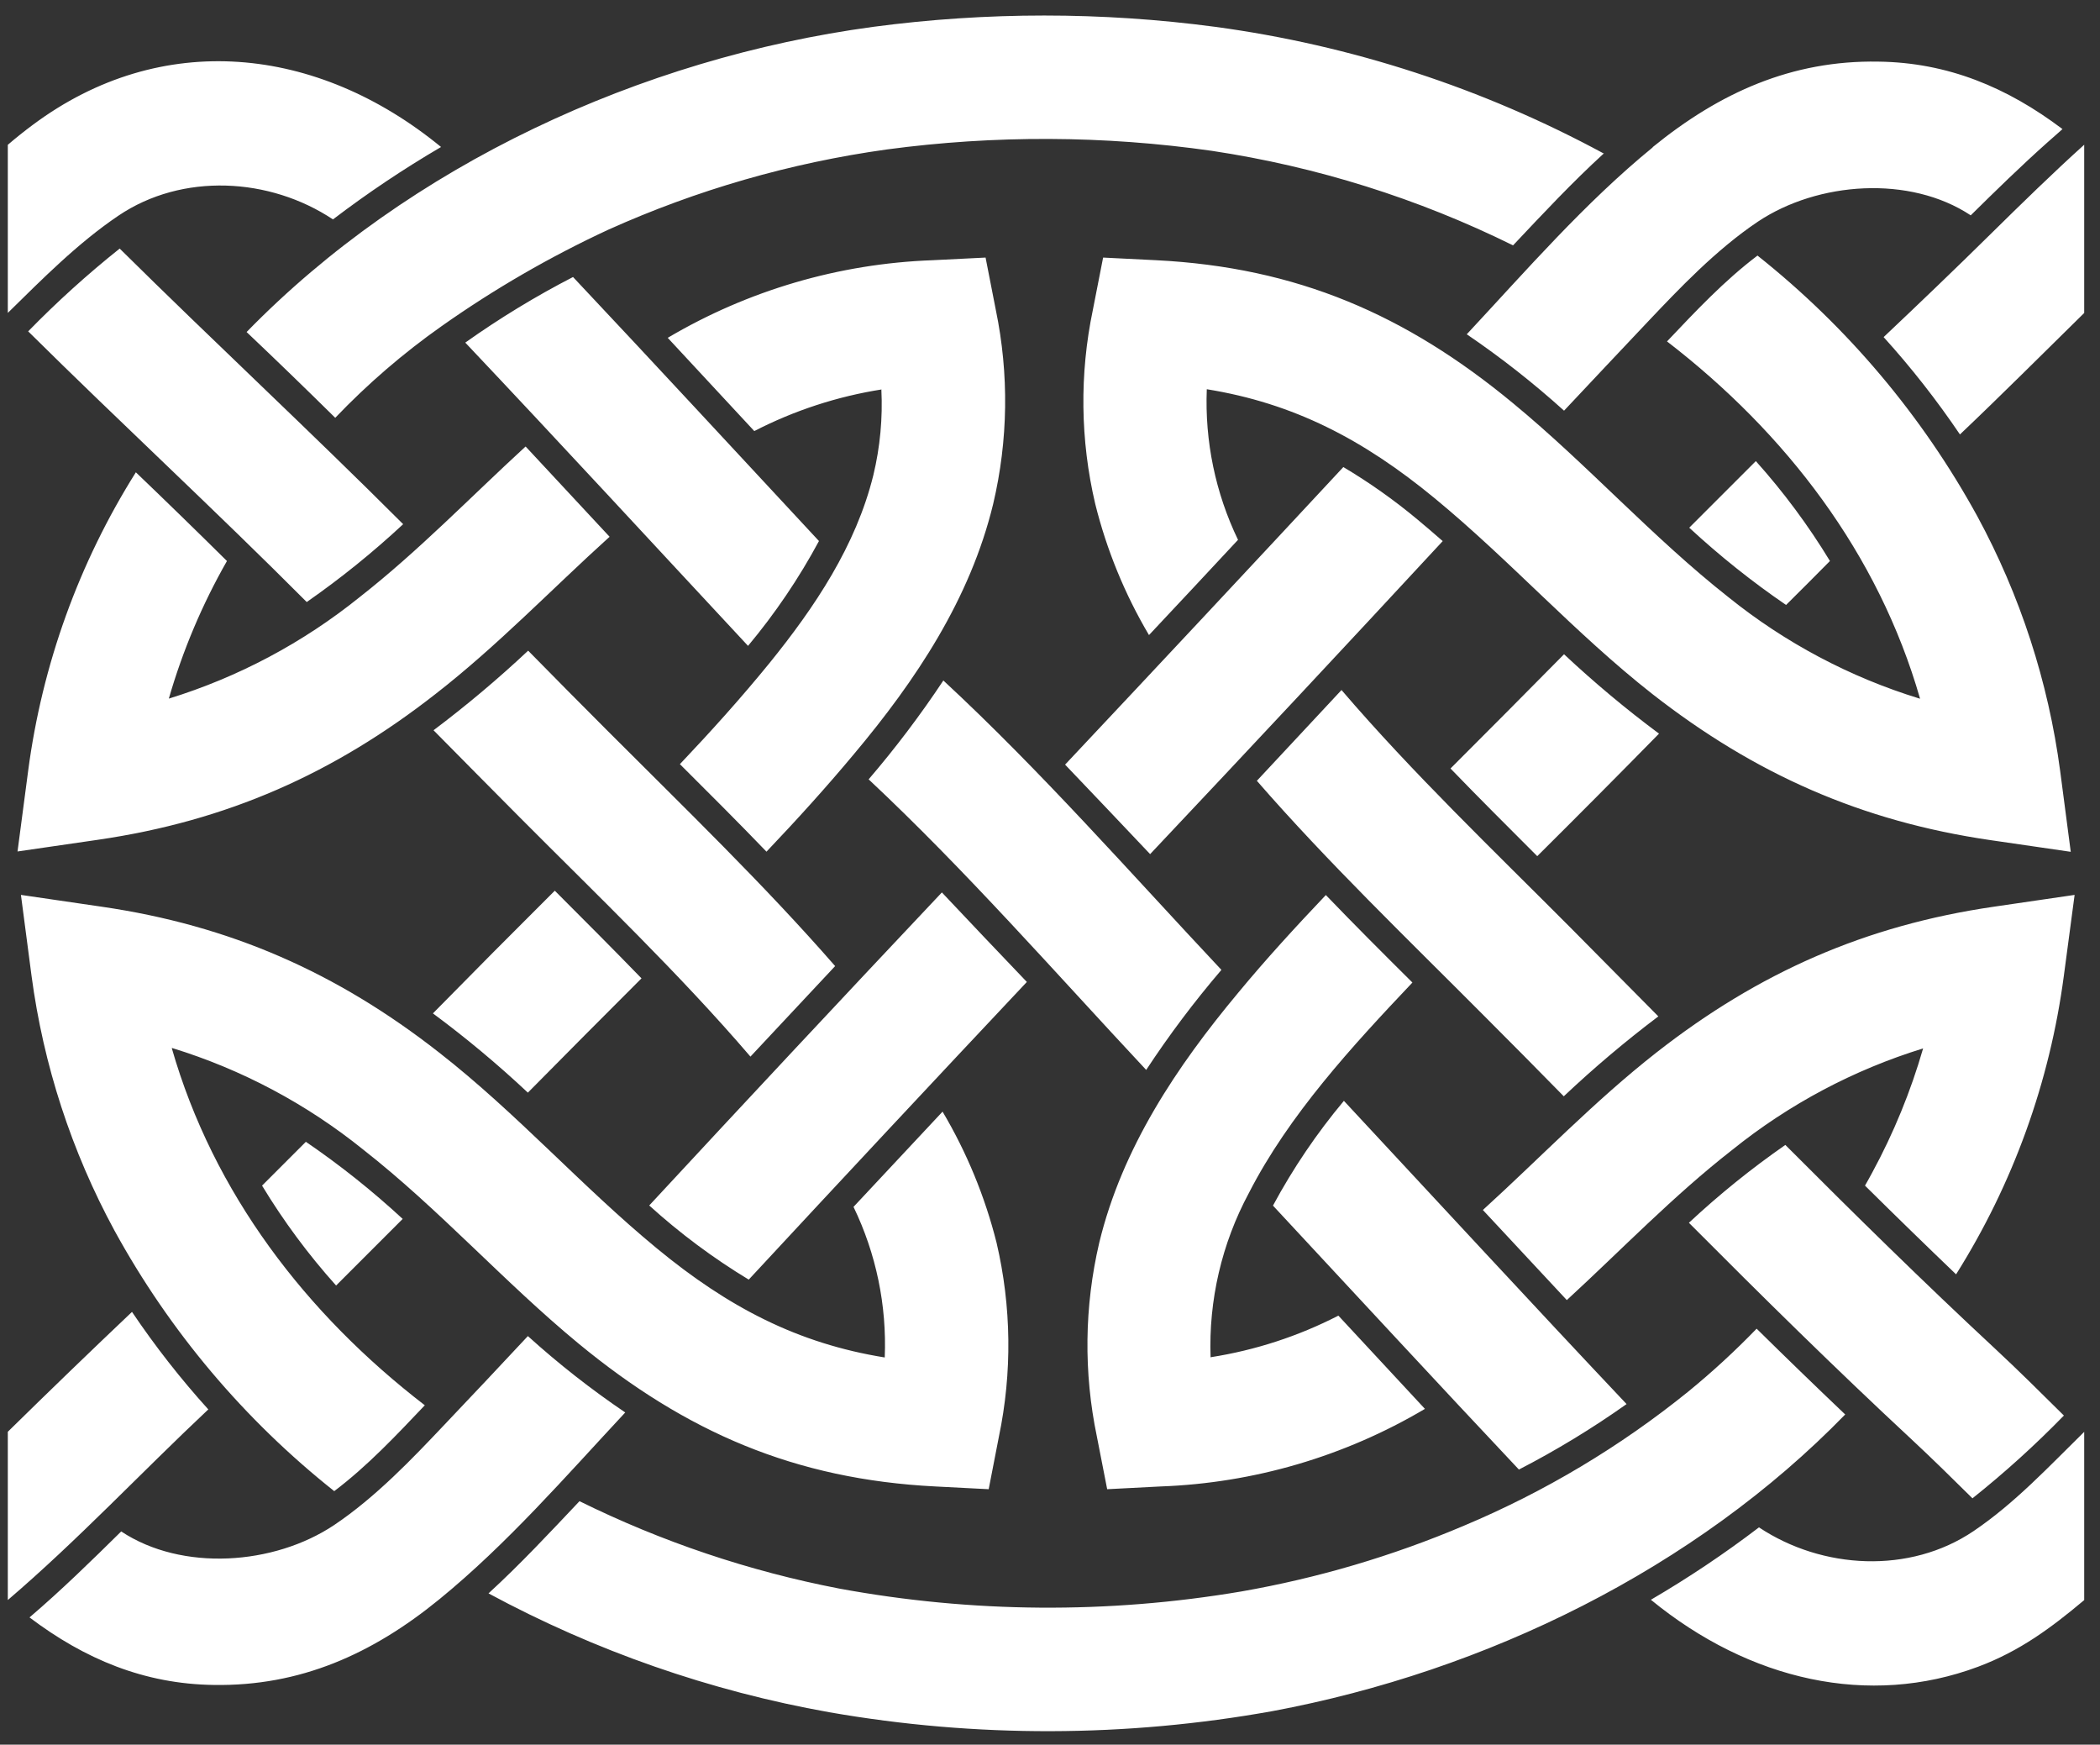<svg width="124" height="103" viewBox="0 0 124 103" fill="none" xmlns="http://www.w3.org/2000/svg">
<rect x="0" y="0" width="124" height="103" fill="#333333" stroke="none"/>
<path fill-rule="evenodd" clip-rule="evenodd" d="M123.067 94.461V84.532C120.979 86.581 118.978 88.736 116.54 90.387C112.769 92.939 107.602 92.656 103.863 90.171C101.825 91.725 99.694 93.152 97.481 94.445C103.312 99.222 110.362 100.807 116.807 98.397C119.261 97.477 121.109 96.108 123.067 94.465V94.461ZM123.067 18.493V8.545C121.27 10.161 119.351 12.036 117.562 13.798C115.47 15.862 113.355 17.887 111.224 19.901C112.859 21.708 114.365 23.629 115.73 25.649C118.215 23.29 120.625 20.876 123.067 18.477V18.493ZM0.461 8.545V18.473C2.506 16.464 4.601 14.348 6.988 12.736C10.759 10.188 15.922 10.467 19.661 12.953C21.7 11.4 23.831 9.972 26.043 8.678C18.737 2.686 9.528 1.715 1.939 7.369C1.431 7.747 0.938 8.14 0.461 8.549V8.545ZM0.461 84.528V94.461C4.601 90.922 8.325 86.942 12.3 83.207C10.663 81.398 9.158 79.474 7.794 77.45C5.33 79.786 2.886 82.145 0.461 84.528ZM27.478 20.231C33.078 26.153 38.61 32.161 44.17 38.13C45.772 36.214 47.175 34.14 48.358 31.941C43.521 26.742 38.7 21.521 33.836 16.354C31.628 17.492 29.504 18.785 27.478 20.223V20.231ZM52.042 22.983C52.127 24.685 51.968 26.391 51.57 28.048C50.544 32.216 48.11 35.845 45.432 39.152C43.757 41.209 41.992 43.167 40.147 45.113C41.866 46.827 43.584 48.538 45.259 50.28C47.044 48.404 48.778 46.493 50.414 44.531C54.083 40.163 57.287 35.358 58.644 29.754C59.531 25.994 59.585 22.084 58.801 18.3L58.196 15.206L55.05 15.363C49.542 15.564 44.172 17.139 39.428 19.944C41.134 21.779 42.838 23.614 44.539 25.449C46.901 24.233 49.442 23.403 52.066 22.991L52.042 22.983ZM25.937 94.421C29.94 91.158 33.408 87.155 36.919 83.388C34.9 82.021 32.979 80.514 31.17 78.878C29.501 80.668 27.823 82.449 26.137 84.222C24.419 86.034 22.205 88.378 19.72 90.041C16.181 92.4 10.755 92.793 7.157 90.411C5.396 92.148 3.618 93.886 1.743 95.487C5.01 97.956 8.526 99.419 12.619 99.474C17.731 99.557 21.985 97.646 25.937 94.421ZM44.209 75.547C49.662 69.67 55.136 63.811 60.633 57.971C58.956 56.217 57.283 54.456 55.616 52.686C49.828 58.82 44.068 64.981 38.335 71.167C40.148 72.811 42.115 74.276 44.209 75.543V75.547ZM31.025 26.369C27.777 29.349 24.714 32.53 21.238 35.251C17.895 37.945 14.071 39.978 9.969 41.244C10.786 38.409 11.939 35.682 13.401 33.12C11.624 31.361 9.831 29.615 8.022 27.883C4.659 33.228 2.49 39.237 1.664 45.498L1.035 50.268L5.797 49.576C13.397 48.467 19.704 45.679 25.729 40.961C29.389 38.114 32.57 34.783 35.995 31.689C34.346 29.912 32.696 28.138 31.045 26.369H31.025ZM32.751 52.592C30.342 54.99 27.946 57.402 25.563 59.827C27.521 61.277 29.393 62.839 31.17 64.506C33.399 62.249 35.635 60 37.879 57.759C36.192 56.017 34.473 54.302 32.767 52.592H32.751ZM18.061 67.408C17.201 68.273 16.339 69.135 15.474 69.995C16.744 72.093 18.208 74.068 19.846 75.893C21.157 74.583 22.467 73.272 23.778 71.961C21.983 70.302 20.069 68.777 18.049 67.4L18.061 67.408ZM10.177 61.876C14.28 63.139 18.104 65.173 21.446 67.868C25.941 71.387 29.751 75.681 34.155 79.314C40.505 84.548 46.938 87.336 55.235 87.756L58.38 87.918L58.982 84.819C59.772 81.037 59.725 77.127 58.844 73.365C58.16 70.645 57.086 68.039 55.656 65.627C53.902 67.498 52.149 69.373 50.398 71.25C51.735 74.016 52.368 77.07 52.242 80.14C47.131 79.318 43.026 77.199 38.779 73.695C34.328 70.027 30.522 65.721 25.929 62.139C19.901 57.42 13.594 54.633 5.997 53.528L1.236 52.832L1.861 57.601C2.562 62.874 4.223 67.974 6.76 72.649C10.016 78.591 14.428 83.821 19.736 88.032C21.702 86.545 23.397 84.74 25.084 82.963C18.069 77.564 12.603 70.451 10.142 61.876H10.177ZM49.313 57.035C45.117 52.222 40.391 47.669 35.905 43.175C34.332 41.602 32.759 40.014 31.186 38.413C29.41 40.079 27.545 41.648 25.599 43.112C27.313 44.85 29.029 46.582 30.746 48.31C35.283 52.867 40.116 57.483 44.312 62.379C45.976 60.596 47.643 58.815 49.313 57.035ZM23.806 30.946C18.301 25.441 12.599 20.148 7.067 14.675C5.166 16.19 3.361 17.822 1.664 19.562C7.098 24.942 12.713 30.124 18.112 35.542C20.116 34.146 22.018 32.61 23.806 30.946ZM28.843 94.067C35.135 97.464 41.93 99.834 48.971 101.086C57.63 102.598 66.488 102.575 75.139 101.019C87.769 98.66 100.096 92.612 108.955 83.506C107.196 81.833 105.453 80.145 103.725 78.441C102.455 79.755 101.109 80.993 99.695 82.149C95.674 85.402 91.212 88.07 86.444 90.072C82.221 91.865 77.806 93.168 73.287 93.957C65.426 95.286 57.393 95.228 49.553 93.784C44.233 92.758 39.076 91.023 34.218 88.625C32.468 90.477 30.726 92.345 28.847 94.067H28.843ZM96.046 82.892C90.45 76.967 84.914 70.959 79.354 64.99C77.752 66.904 76.349 68.977 75.166 71.175C80.003 76.373 84.824 81.595 89.688 86.758C91.895 85.62 94.019 84.328 96.046 82.892ZM72.115 57.251C66.705 51.491 61.498 45.546 55.703 40.174C54.353 42.208 52.88 44.157 51.291 46.01C57.028 51.381 62.301 57.413 67.68 63.165C69.032 61.108 70.514 59.138 72.115 57.267V57.251ZM71.482 80.14C71.362 76.761 72.142 73.41 73.743 70.432C76.102 65.823 79.857 61.746 83.4 58.006C81.678 56.296 79.96 54.581 78.288 52.84C76.503 54.719 74.75 56.63 73.13 58.588C69.485 62.957 66.264 67.762 64.908 73.365C64.027 77.127 63.98 81.037 64.77 84.819L65.376 87.918L68.521 87.756C74.028 87.559 79.398 85.984 84.139 83.176C82.433 81.341 80.729 79.506 79.028 77.671C76.666 78.884 74.125 79.713 71.502 80.124L71.482 80.14ZM97.587 8.702C93.588 11.966 90.116 15.972 86.609 19.735C88.625 21.105 90.545 22.612 92.353 24.245C94.029 22.46 95.706 20.679 97.387 18.902C99.105 17.093 101.319 14.746 103.804 13.082C107.343 10.723 112.769 10.33 116.367 12.713C117.849 11.25 119.339 9.795 120.896 8.407C121.187 8.148 121.486 7.892 121.785 7.621C118.514 5.151 115.002 3.689 110.909 3.638C105.797 3.551 101.543 5.466 97.587 8.686V8.702ZM79.319 27.576C73.861 33.445 68.385 39.3 62.891 45.141C64.568 46.897 66.242 48.658 67.912 50.425C73.7 44.291 79.459 38.131 85.189 31.945C84.702 31.517 84.206 31.094 83.703 30.674C82.326 29.525 80.86 28.488 79.319 27.572V27.576ZM92.503 76.766C95.747 73.786 98.794 70.605 102.286 67.884C105.629 65.192 109.453 63.159 113.555 61.895C112.823 64.434 111.818 66.886 110.559 69.209C110.417 69.476 110.272 69.736 110.123 69.995C111.903 71.757 113.696 73.503 115.502 75.233C118.866 69.888 121.036 63.879 121.864 57.617L122.501 52.832L117.739 53.528C110.142 54.633 103.835 57.42 97.807 62.139C94.147 65.005 90.966 68.336 87.56 71.434C89.212 73.209 90.863 74.981 92.515 76.751L92.503 76.766ZM90.773 50.543C93.184 48.147 95.581 45.737 97.961 43.312C96.004 41.857 94.132 40.292 92.353 38.625C90.128 40.88 87.893 43.127 85.649 45.369C87.332 47.114 89.055 48.825 90.761 50.535L90.773 50.543ZM105.463 35.715C106.336 34.85 107.2 33.985 108.054 33.12C106.781 31.023 105.316 29.049 103.678 27.222C102.367 28.533 101.057 29.843 99.746 31.154C101.538 32.812 103.448 34.337 105.463 35.715ZM113.351 41.244C109.238 39.983 105.404 37.949 102.054 35.251C97.56 31.712 93.749 27.438 89.346 23.809C83.015 18.572 76.578 15.784 68.281 15.363L65.136 15.206L64.53 18.3C63.739 22.083 63.788 25.993 64.672 29.754C65.349 32.474 66.418 35.081 67.845 37.493C69.604 35.621 71.356 33.747 73.102 31.87C71.769 29.102 71.136 26.049 71.258 22.979C76.37 23.805 80.475 25.921 84.725 29.424C89.18 33.093 93.01 37.398 97.583 40.984C103.627 45.703 109.918 48.487 117.515 49.596L122.273 50.288L121.648 45.518C120.948 40.245 119.288 35.145 116.752 30.47C113.493 24.531 109.082 19.301 103.776 15.088C101.81 16.574 100.119 18.379 98.433 20.156C105.443 25.555 110.909 32.668 113.374 41.244H113.351ZM74.215 46.096C78.406 50.913 83.133 55.45 87.619 59.957C89.192 61.529 90.765 63.118 92.338 64.722C94.111 63.048 95.975 61.473 97.921 60.004C96.207 58.266 94.491 56.533 92.774 54.806C88.237 50.248 83.408 45.636 79.213 40.737L74.215 46.096ZM99.726 72.189C104.032 76.515 108.377 80.797 112.836 84.941C114.066 86.085 115.27 87.269 116.469 88.456C118.37 86.942 120.173 85.31 121.868 83.569C120.523 82.236 119.174 80.895 117.79 79.609C113.587 75.701 109.482 71.666 105.42 67.593C103.414 68.987 101.512 70.523 99.726 72.189ZM94.685 9.056C87.558 5.202 79.791 2.671 71.761 1.585C65.056 0.694 58.263 0.694 51.558 1.585C37.843 3.437 24.175 9.736 14.561 19.602C16.323 21.272 18.067 22.96 19.795 24.666C21.711 22.66 23.818 20.845 26.086 19.248C29.186 17.061 32.476 15.158 35.916 13.562C41.145 11.209 46.682 9.614 52.36 8.824C58.735 7.969 65.198 7.996 71.565 8.906C77.743 9.836 83.74 11.718 89.342 14.486C91.091 12.63 92.833 10.766 94.717 9.044L94.685 9.056Z" fill="#FFFFFF"/>
</svg>
